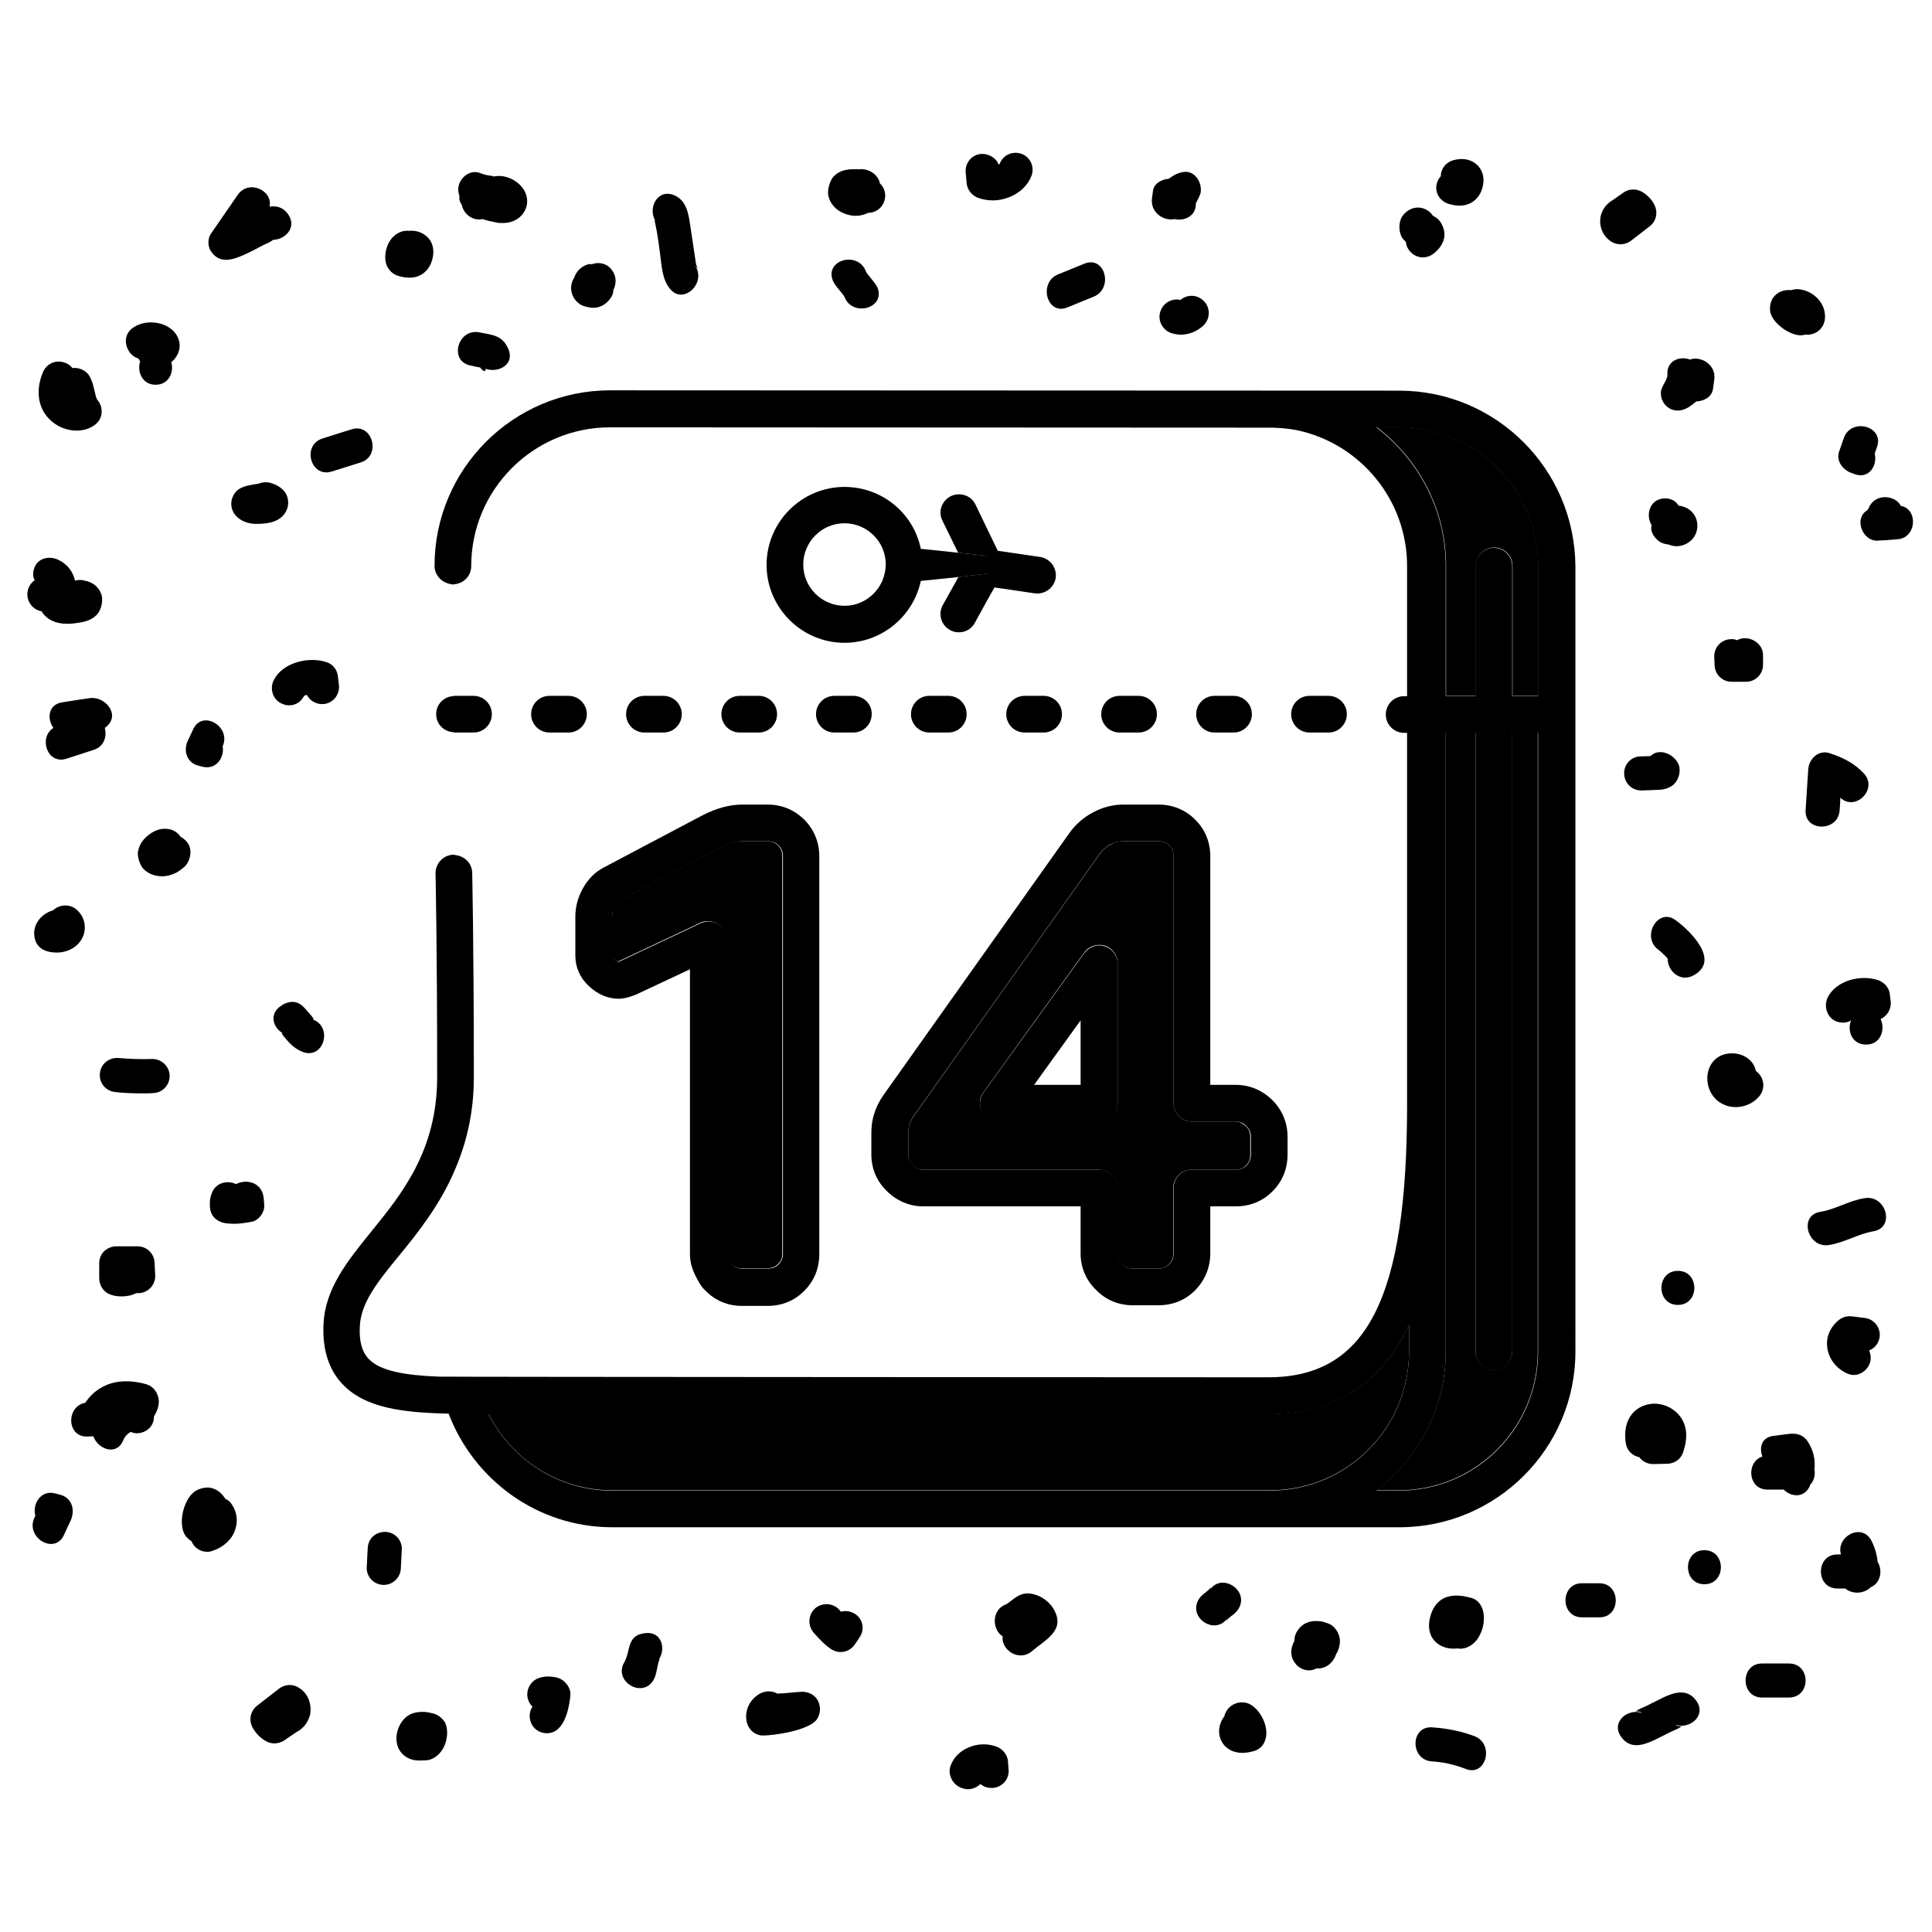 <svg version="1.1" id="Calque_1" xmlns="http://www.w3.org/2000/svg" xmlns:xlink="http://www.w3.org/1999/xlink" x="0px" y="0px" viewBox="0 0 590 590" style="enable-background:new 0 0 590 590;" xml:space="preserve">
	<g>
		<path class="one" d="M427.3,119.3l-241-0.1c-29.6,0-53.6,24.1-53.6,53.6c0,2.5,1.7,4.6,3.9,5.3c0.5,0.2,1.1,0.3,1.7,0.4v0 c0.2,0,0.4-0.1,0.6-0.1c2.8-0.3,5-2.6,5-5.5c0-23.4,19-42.4,42.4-42.4c0,0,201.9,0.1,202.3,0.1c2.6,0.1,5.1,0.3,7.6,0.8 c19.1,4.1,33.5,21.1,33.5,41.5v39.7h-0.9c-3.1,0-5.6,2.5-5.6,5.6c0,3.1,2.5,5.6,5.6,5.6h0.9v113.6c0,59.1-12.3,83.2-42.4,83.2 c0,0-251.5-0.1-253.3-0.2c-9.9-0.4-17.8-1.6-21.4-5.4c-2.1-2.2-3-5.5-2.7-10.2c0.4-7.1,5.5-13.5,12.1-21.5 c5.8-7.1,12.4-15.4,16.9-26c3.4-7.9,5.8-17.1,5.8-28.3c0-40.8-0.5-62.5-0.5-62.5c-0.1-2.9-2.3-5.1-5.3-5.4c-0.1,0-0.2-0.1-0.3-0.1 c0,0-0.1,0-0.1,0c-3.1,0.1-5.5,2.6-5.5,5.7c0,0,0.5,21.6,0.5,62.2c0,22.4-10.7,35.6-20.2,47.3c-7.2,8.9-14,17.3-14.5,28.1 c-0.4,7.8,1.6,14,5.8,18.4c6.8,7.2,18.1,8.7,32.4,9c7.7,20.2,27.1,34.7,50,34.7h201h39.4c29.6,0,53.7-24.1,53.7-53.6V172.9 C480.9,143.3,456.9,119.3,427.3,119.3z M420.3,455.2c12.8-9.8,21.2-25.1,21.2-42.4v-189h9.1v189c0,3.1,2.5,5.6,5.6,5.6 c3.1,0,5.6-2.5,5.6-5.6v-189h7.9v189c0,23.4-19,42.4-42.4,42.4H420.3z M186.9,455.2c-16.5,0-30.7-9.6-37.7-23.3h63.4h174.7 c22.2,0,35.3-11.1,43-27.3v8.2c0,23.4-19,42.4-42.4,42.4H186.9z M427.3,130.5c23.4,0,42.4,19,42.4,42.4v39.6h-7.9v-39.6 c0-3.1-2.5-5.6-5.6-5.6c-3.1,0-5.6,2.5-5.6,5.6v39.6h-9.1v-39.6c0-17.3-8.4-32.6-21.2-42.4H427.3z" />
		<path class="one" d="M138.4,223.6c0.2,0,0.3,0.1,0.4,0.1l0,0h5.8c3.1,0,5.6-2.5,5.6-5.6c0-3.1-2.5-5.6-5.6-5.6h-5.8l0,0 c-0.2,0-0.3,0.1-0.5,0.1c-2.9,0.2-5.1,2.6-5.1,5.5C133.2,221.1,135.5,223.4,138.4,223.6z"/>
		<path class="one" d="M202.6,223.7c3.1,0,5.6-2.5,5.6-5.6c0-3.1-2.5-5.6-5.6-5.6h-5.8c-3.1,0-5.6,2.5-5.6,5.6c0,3.1,2.5,5.6,5.6,5.6 H202.6z"/>
		<path class="one" d="M173.6,212.5h-5.8c-3.1,0-5.6,2.5-5.6,5.6c0,3.1,2.5,5.6,5.6,5.6h5.8c3.1,0,5.6-2.5,5.6-5.6 C179.2,215,176.7,212.5,173.6,212.5z"/>
		<path class="one" d="M347.7,223.7c3.1,0,5.6-2.5,5.6-5.6c0-3.1-2.5-5.6-5.6-5.6h-5.8c-3.1,0-5.6,2.5-5.6,5.6c0,3.1,2.5,5.6,5.6,5.6 H347.7z"/>
		<path class="one" d="M289.6,223.7c3.1,0,5.6-2.5,5.6-5.6c0-3.1-2.5-5.6-5.6-5.6h-5.8c-3.1,0-5.6,2.5-5.6,5.6c0,3.1,2.5,5.6,5.6,5.6 H289.6z"/>
		<path class="one" d="M405.7,223.7c3.1,0,5.6-2.5,5.6-5.6c0-3.1-2.5-5.6-5.6-5.6h-5.8c-3.1,0-5.6,2.5-5.6,5.6c0,3.1,2.5,5.6,5.6,5.6 H405.7z"/>
		<path class="one" d="M318.7,223.7c3.1,0,5.6-2.5,5.6-5.6c0-3.1-2.5-5.6-5.6-5.6h-5.8c-3.1,0-5.6,2.5-5.6,5.6c0,3.1,2.5,5.6,5.6,5.6 H318.7z"/>
		<path class="one" d="M225.9,212.5c-3.1,0-5.6,2.5-5.6,5.6c0,3.1,2.5,5.6,5.6,5.6h5.8c3.1,0,5.6-2.5,5.6-5.6c0-3.1-2.5-5.6-5.6-5.6 H225.9z"/>
		<path class="one" d="M376.7,223.7c3.1,0,5.6-2.5,5.6-5.6c0-3.1-2.5-5.6-5.6-5.6h-5.8c-3.1,0-5.6,2.5-5.6,5.6c0,3.1,2.5,5.6,5.6,5.6 H376.7z"/>
		<path class="one" d="M260.6,212.5h-5.8c-3.1,0-5.6,2.5-5.6,5.6c0,3.1,2.5,5.6,5.6,5.6h5.8c3.1,0,5.6-2.5,5.6-5.6 C266.3,215,263.7,212.5,260.6,212.5z"/>
		<path class="one" d="M178,271.3c-1.5,2.7-2.3,5.6-2.3,8.6v11.9c0,3.6,1.4,6.8,4.1,9.3c2.6,2.5,5.8,3.9,9.1,3.9 c1.5,0,3.2-0.4,5.4-1.3l16.4-7.7v87c0,2.6,0.8,5,2,7.2c0.7,1.4,1.5,2.8,2.7,3.9c3,3.1,6.9,4.7,11.1,4.7h7.9c4.4,0,8.3-1.6,11.3-4.7 c3-3,4.5-6.9,4.5-11.1V261.5c0-4.3-1.6-8.2-4.6-11.2c-3-3-6.9-4.6-11.2-4.6h-7.6c-3.8,0-7.7,1-11.9,3.1l-2.3,1.2l-28,14.8 C181.8,266.2,179.6,268.4,178,271.3z M186.9,279.9c0-1,0.3-2,0.9-3.1c0.5-0.9,1.1-1.5,2-2l30.3-16c2.5-1.2,4.8-1.9,6.8-1.9h7.6 c1.4,0,2.4,0.4,3.3,1.3c0.9,0.9,1.3,1.9,1.3,3.3v121.3c0,1.3-0.4,2.3-1.3,3.3c-0.9,0.9-1.9,1.3-3.3,1.3h-7.9 c-1.3,0-2.3-0.4-3.2-1.4c0,0,0,0,0,0c-1-1-1.4-1.9-1.4-3.2V287c0-1.9-1-3.7-2.6-4.7c-0.9-0.6-1.9-0.9-3-0.9c-0.8,0-1.6,0.2-2.4,0.5 l-1.2,0.6l-23.8,11.2c-0.2,0-0.6,0-1.3-0.7c-0.6-0.5-0.6-0.9-0.6-1.2V279.9z"/>
		<path class="one" d="M266.1,345.8v6.8c0,4.2,1.6,8.1,4.7,11.1c3,3,6.9,4.7,11.1,4.7H330v14.4c0,4.2,1.6,8.1,4.7,11.1 c3,3.1,6.9,4.7,11.2,4.7h7.9c4.4,0,8.3-1.6,11.3-4.7c2.9-3,4.5-6.9,4.5-11.1v-14.4h7.8c4.4,0,8.3-1.6,11.3-4.7 c3-3,4.5-6.9,4.5-11.1v-5.5c0-4.2-1.6-8.1-4.7-11.2c-3.1-3-6.9-4.6-11.1-4.6h-7.8v-69.8c0-4.4-1.6-8.2-4.6-11.2 c-3-3-6.9-4.6-11.2-4.6h-10.6c-3.3,0-6.5,0.8-9.4,2.4c-2.9,1.5-5.4,3.7-7.3,6.4l-56.9,80.2C267.3,338.1,266.1,341.8,266.1,345.8z M343.2,256.9h10.6c1.4,0,2.4,0.4,3.3,1.3c0.9,0.9,1.3,1.9,1.3,3.3v75.4c0,3.1,2.5,5.6,5.6,5.6h13.4c1.3,0,2.3,0.4,3.2,1.4 c1,1,1.4,1.9,1.4,3.2v5.5c0,1.3-0.4,2.3-1.3,3.3c-0.9,0.9-1.9,1.3-3.2,1.3H364c-3.1,0-5.6,2.5-5.6,5.6v20c0,1.3-0.4,2.3-1.4,3.3 c-0.9,0.9-1.9,1.3-3.2,1.3h-7.9c-1.3,0-2.3-0.4-3.2-1.4c-1-1-1.4-1.9-1.4-3.2v-20c0-3.1-2.5-5.6-5.6-5.6h-53.7 c-1.3,0-2.3-0.4-3.2-1.4c-1-1-1.4-1.9-1.4-3.2v-6.8c0-1.7,0.5-3.3,1.4-4.7l56.9-80.2c0.9-1.3,2-2.2,3.3-3 C340.3,257.3,341.7,256.9,343.2,256.9z"/>
		<path class="one" d="M300.3,333.7c-1.2,1.7-1.4,4-0.4,5.8c1,1.9,2.9,3.1,5,3.1h30.8c3.1,0,5.6-2.5,5.6-5.6v-42.7 c0-2.4-1.6-4.6-3.9-5.3c-2.3-0.8-4.8,0.1-6.3,2.1L300.3,333.7z M330,331.3h-14.2l14.2-19.7V331.3z"/>
		<path class="one" d="M300.9,169.7l-1.7-0.2l-1.9-0.2l-4.6-0.5l-11.5-1.2c-2.2-10.8-11.8-18.9-23.3-18.9 c-13.1,0-23.8,10.7-23.8,23.8c0,13.1,10.7,23.8,23.8,23.8c11.4,0,21-8.1,23.3-18.9l11.7-1.2l3.5-0.4l3.3-0.4l1.3-0.1 c1-0.1,1.7-0.8,2.1-1.6c0.2-0.4,0.4-0.7,0.4-1.2C303.4,171,302.4,169.8,300.9,169.7z M257.9,185c-6.9,0-12.6-5.6-12.6-12.6 c0-6.9,5.6-12.6,12.6-12.6c6.9,0,12.6,5.6,12.6,12.6C270.4,179.4,264.8,185,257.9,185z"/>
	</g>
	<g>
		<path class="two" d="M427.3,130.4h-6.9c12.8,9.8,21.2,25.1,21.2,42.4v39.6h9.1v-39.6c0-3.1,2.5-5.6,5.6-5.6c3.1,0,5.6,2.5,5.6,5.6 v39.6h7.9v-39.6C469.7,149.4,450.7,130.4,427.3,130.4z"/>
		<path class="two" d="M461.8,412.7c0,3.1-2.5,5.6-5.6,5.6c-3.1,0-5.6-2.5-5.6-5.6v-189h-9.1v189c0,17.3-8.4,32.6-21.2,42.4h6.9 c23.4,0,42.4-19,42.4-42.4v-189h-7.9V412.7z"/>
		<path class="two" d="M430.3,404.5c-7.7,16.2-20.8,27.3-43,27.3H149.2c7,13.8,21.2,23.3,37.7,23.3h201c23.4,0,42.4-19,42.4-42.4 V404.5z"/>
		<path class="two" d="M292.6,168.8l4.6,0.5l1.9,0.2l1.7,0.2c1.4,0.2,2.5,1.3,2.5,2.8c0,0.4-0.3,0.8-0.4,1.2 c-0.4,0.8-1.1,1.5-2.1,1.6l-1.3,0.1l-3.3,0.4l-3.5,0.4l-4.8,8.6c-1.5,2.7-0.5,6.1,2.2,7.6c0.9,0.5,1.8,0.7,2.7,0.7 c2,0,3.9-1,4.9-2.9l3.9-7.1l2.1-3.7l4.2,0.6l8.1,1.2c3.1,0.4,5.9-1.7,6.4-4.7c0.4-3.1-1.7-5.9-4.7-6.4l-13-1.9l-6.8-14.1 c-1.3-2.8-4.7-3.9-7.5-2.6c-2.8,1.4-4,4.7-2.6,7.5L292.6,168.8z"/>
		<path class="two" d="M552.2,235c-0.3,4.1-0.5,8.3-0.8,12.4c-0.4,6.7,10,6.7,10.4,0c0.1-1.3,0.2-2.5,0.2-3.8 c4.7,4.4,11.7-2.8,7.1-7.5c-2.9-3.1-6.4-4.8-10.4-6.1C555.4,228.9,552.4,231.7,552.2,235z"/>
		<path class="two" d="M507.9,518.4c-1.8,0.9-3.6,1.8-5.4,2.7c-0.8,0.4-1.9,0.7-2.6,1.3c-0.2,0.1-0.4,0.2-0.6,0.2 c0.4,0,0.8,0,1.7,0.2c0.1,0.1,0.3,0.2,0.4,0.3c-4.2-1.5-9.5,2.7-6.4,7.2c2.7,3.9,6.5,2.8,10.2,1.1c1.8-0.9,3.6-1.8,5.4-2.7 c0.8-0.4,1.9-0.7,2.6-1.3c0.2-0.1,0.4-0.2,0.6-0.2c-0.4,0-0.8,0-1.7-0.2c-0.1-0.1-0.3-0.2-0.4-0.3c4.2,1.5,9.5-2.7,6.4-7.2 C515.4,515.6,511.5,516.7,507.9,518.4z"/>
		<path class="two" d="M107.4,131.1c-3,0.9-6,1.9-8.9,2.8c-6.4,2-3.7,12.1,2.8,10.1c3-0.9,6-1.9,8.9-2.8 C116.5,139.2,113.8,129.1,107.4,131.1z"/>
		<path class="two" d="M325.9,93.9c2.7-1.1,5.4-2.2,8.1-3.3c6.1-2.5,3.5-12.6-2.8-10.1c-2.7,1.1-5.4,2.2-8.1,3.3 C317,86.3,319.7,96.4,325.9,93.9z"/>
		<path class="two" d="M488.4,483.5c-1.8,0-3.5,0-5.3,0c-6.7,0-6.7,10.4,0,10.4c1.8,0,3.5,0,5.3,0C495.1,494,495.1,483.5,488.4,483.5 z"/>
		<path class="two" d="M546.2,437.9c-1.6,0.2-3.1,0.4-4.7,0.6c-3.6,0.5-4.3,3.6-3.3,6.3c-5,1.6-4.5,10.1,1.6,10.1c1.6,0,3.2,0,4.9,0 c2.2,2.2,6.1,2.7,7.9-0.9c0.1-0.2,0.1-0.4,0.2-0.6c1.2-1.2,1.6-3,1.3-4.7c0.3-2.8-0.2-5.6-2-8.4 C550.7,438.1,548.6,437.6,546.2,437.9z"/>
		<path class="two" d="M74.8,77.7c1.9-0.9,3.7-1.8,5.5-2.8c0.8-0.4,1.9-0.8,2.6-1.3c0.3-0.2,0.5-0.3,0.7-0.3c-0.2,0-0.5-0.1-0.8-0.1 c3.9,0.4,8-3.5,5.3-7.6c-1.6-2.4-3.7-2.8-5.8-2.5c1.2-4.8-6.3-8.5-9.7-3.6c-2.7,4-5.5,7.9-8.2,11.9c-1,1.4-1,3.8,0,5.3 C67.1,80.8,71.2,79.3,74.8,77.7z"/>
		<path class="two" d="M512.4,388.1c-6.7,0-6.7,10.4,0,10.4C519.1,398.5,519.1,388.1,512.4,388.1z"/>
		<path class="two" d="M520.5,473.4c-6.7,0-6.7,10.4,0,10.4C527.2,483.8,527.2,473.4,520.5,473.4z"/>
		<path class="two" d="M571.5,470.5c-2.9-5.6-10.9-1.3-9.3,4.2c-0.4,0-0.7,0-1.1,0c-6.7,0-6.7,10.4,0,10.4c0.8,0,1.6,0,2.4,0 c2,1.7,5.6,1.8,7.8-0.4c3-1.2,3.7-5.2,2.1-7.7C573.2,474.8,572.6,472.7,571.5,470.5z"/>
		<path class="two" d="M546.3,508c-2.7,0-5.4,0-8.2,0c-6.7,0-6.7,10.4,0,10.4c2.7,0,5.4,0,8.2,0C553.1,518.4,553.1,508,546.3,508z"/>
		<path class="two" d="M511.7,281c-5.4-4-10.6,5.1-5.3,9c0.8,0.6,1.6,1.4,2.3,2.1c0.2,0.2,0.4,0.4,0.6,0.7c-0.1,3.5,3.6,7.3,7.8,5.1 C525.6,293.4,516.1,284.2,511.7,281z"/>
		<path class="two" d="M375,493.8c-1.3,2.3-0.3,0.7,0.9-0.2c1-0.7,1.7-1.3,2.4-2.4c3.3-5.9-5.8-11.2-9-5.3c1.3-2.3,0.3-0.7-0.9,0.2 c-1,0.8-1.7,1.3-2.4,2.4C362.7,494.4,371.7,499.7,375,493.8z"/>
		<path class="two" d="M197.3,498.7c-6.1,0.5-4.6,5.5-6.7,9c-3.3,5.9,5.7,11.1,9,5.3c1.1-1.9,1-4.7,1.9-6.4c-0.1,0.1-0.2,0.1-0.3,0.2 C203.4,503.5,202.1,498.3,197.3,498.7z"/>
		<path class="two" d="M313.9,486.6c-3.1-0.1-5.6,2.9-6.6,3.3c-4.7,1.7-4.3,7.9-1.1,9.8c-0.6,4,4.9,8,9,4.5 c4.2-3.6,10.5-6.4,6.4-13.1C320,488.6,317,486.7,313.9,486.6z"/>
		<path class="two" d="M358.7,66.9c3,0.7,6.6-0.9,6.5-4.8c0,0,1.2-2.3,1.4-3c0.7-3-1.5-7-5-6.6c-1.9,0.2-3.3,1.1-4.7,2.1 c-2.2,0.2-4.5,1.4-4.8,3.7c-0.1,0.7-0.2,1.5-0.3,2.2C351.2,65,355.5,67.6,358.7,66.9z"/>
		<path class="two" d="M18.9,214.5c-4.2,0.7-4.6,5-2.6,7.8c-4.6,2.9-1.9,11.3,4,9.4c2.8-0.9,5.6-1.8,8.3-2.7c3.2-1,4.1-4.1,3.4-6.7 c0.2-0.1,0.3-0.3,0.5-0.4c4.4-3.7-0.5-9.4-5.1-8.7C24.6,213.6,21.8,214,18.9,214.5z"/>
		<path class="two" d="M450.3,530.2c-4.3-1.6-8.5-2.4-13-2.7c-6.7-0.4-6.7,10,0,10.4c3.6,0.2,6.9,1,10.3,2.3 C453.8,542.7,456.5,532.6,450.3,530.2z"/>
		<path class="two" d="M80.7,368.1c-0.1-1.3-0.1-2.5-0.5-3.8c-1.4-3.6-5.4-4.1-8.1-2.7c-2.6-1.2-6.3-0.6-7.5,3 c-0.5,1.4-0.6,2.4-0.5,3.8c0.1,3.1,2.3,4.9,5.2,5.2c2.7,0.3,5,0,7.6-0.5C79,372.7,80.8,370.3,80.7,368.1z"/>
		<path class="two" d="M42.3,109.5c0.2,0.3,0.3,0.6,0.5,0.9c-1,3,0.6,7.1,4.7,7.1c4.1,0,5.7-3.9,4.8-6.9c2.2-1.8,3.3-4.7,2-7.6 c-2.2-4.7-9.3-5.8-13.4-3.1C36.5,102.6,38.6,108.5,42.3,109.5z"/>
		<path class="two" d="M18.5,456.5c-0.5-0.1-1-0.3-1.5-0.4c-4.6-1.3-7.2,3.3-6.2,6.8c-0.1,0.2-0.2,0.4-0.3,0.6 c-2.8,6.1,6.2,11.4,9,5.3c0.7-1.5,1.4-3,2.1-4.5C23,461.1,22,457.5,18.5,456.5z"/>
		<path class="two" d="M179.6,93.8c0.3,0.1,0.9,0.2,1.6,0.2c0.6,0,1.4-0.1,2.1-0.4c1.5-0.5,3.1-2.1,3.7-3.5c0.2-0.5,0.3-1,0.3-1.5 c1.8-3.8-0.4-6.2-1.1-6.9c-1.5-1.4-3.6-1.7-5.5-1c-0.9-0.2-1.7,0.2-2.5,0.6c-1.8,1-2.6,2.7-2.8,3.4c-1.8,2.7-1.1,6.3,1.7,8.2 C177.6,93.3,178.9,93.7,179.6,93.8z"/>
		<path class="two" d="M245.8,516.7c-0.2-0.2-3.4,0.1-6.5,0.4c-0.6,0-1.3,0.1-1.9,0.1c-1.4-0.8-3.1-0.9-4.7-0.3 c-3.7,1.6-5.7,5.8-4.5,9.5c0.6,1.8,2,3.1,3.8,3.5c0.2,0,0.5,0.1,0.9,0.1c3.4,0,14.2-1.5,16.6-5c1.2-1.8,1.2-4.3,0-6.1 C248.7,517.7,247.3,516.9,245.8,516.7z"/>
		<path class="two" d="M536.4,327.2c-0.1-0.1-0.2-0.1-0.2-0.2c0-0.1,0-0.2-0.1-0.3c-0.4-1.8-1.7-3.3-3.5-4.2c-2-1-4.6-1.1-6.7-0.3 c-3,1.2-4.7,4.2-4.5,7.7c0.3,4.1,3,7.2,6.8,8c0.6,0.1,1.2,0.2,1.8,0.2c2.9,0,5.7-1.3,7.4-3.5C539.2,332.2,538.7,329,536.4,327.2z"/>
		<path class="two" d="M83,147.6c-1.3-0.5-2.8-0.4-4,0.1c-0.4,0.1-0.8,0.1-1.3,0.2c-2.7,0.5-5.5,0.9-6.7,4c-0.7,1.7-0.4,3.7,0.7,5.2 c1.5,1.9,3.8,2.9,6.8,2.9c0.9,0,1.8-0.1,2.8-0.2c1.2-0.2,3.3-0.5,5-2.2c1.7-1.7,2.2-4.3,1.2-6.5C86.8,149.5,84.8,148.1,83,147.6z"/>
		<path class="two" d="M549.9,102.4C549.9,102.4,549.9,102.4,549.9,102.4c0.5,0,1-0.1,1.4-0.2c0.1,0,0.2,0,0.3,0 c2.9,0.2,5.4-1.9,5.7-4.8c0.2-2.2-0.5-4.3-2-6c-1.6-1.8-3.8-2.9-6.2-3.1c-0.8,0-1.4,0.1-2.1,0.3c-1.2-0.1-3.7-0.1-5.5,2.3 c-1,1.4-1.3,3.7-0.6,5.3C542.1,99.2,546.7,102.4,549.9,102.4z"/>
		<path class="two" d="M121.8,84.3c0.7,0.2,1.9,0.5,3.2,0.5c0.8,0,1.7-0.1,2.5-0.4c2.1-0.7,3.8-2.5,4.5-5.1c0.7-2.5,0.3-4.9-1.1-6.5 c-1.1-1.2-3-2.6-6-2.3c-0.7-0.1-1.4,0-2.2,0.2c-1.8,0.6-3.3,1.9-4.2,3.9c-0.8,1.8-1.3,4.5-0.3,6.7C119,82.9,120.3,83.9,121.8,84.3z"/>
		<path class="two" d="M442.5,62.3c0.7,0.2,1.9,0.5,3.2,0.5c0.8,0,1.6-0.1,2.5-0.4c2.1-0.7,3.8-2.5,4.5-5c0.7-2.5,0.3-4.8-1.1-6.5 c-1-1.2-3.4-3.1-7.7-2c-2.3,0.6-3.9,2.6-3.9,4.9c-0.5,0.6-1,1.3-1.2,2.2C438,58.7,439.7,61.5,442.5,62.3z"/>
		<path class="two" d="M261,492.8c-1.3-0.8-2.8-1-4.2-0.6c-0.1-0.2-0.3-0.3-0.4-0.5c-1.9-2.2-5.2-2.4-7.4-0.6 c-2.2,1.9-2.4,5.2-0.6,7.4c1.9,2.2,3.7,4,5.4,5.1c0.9,0.6,1.9,0.9,2.9,0.9c1.6,0,3.1-0.7,4.1-2c0.2-0.3,1-1.3,1.7-2.5 C264.2,497.6,263.5,494.3,261,492.8z"/>
		<path class="two" d="M16.2,278c-2.1,0.6-3.8,1.9-4.8,3.6c-1,1.6-1.2,3.5-0.7,5.3c0.4,1.6,1.6,2.8,3.1,3.4c1.1,0.4,2.3,0.6,3.5,0.6 c2.3,0,4.6-0.8,6.2-2.3c1.6-1.5,2.5-3.5,2.4-5.7c-0.1-2.2-1.2-4.2-3-5.5C20.8,276,18,276.3,16.2,278z"/>
		<path class="two" d="M155.3,106.7c-1.8-4.3-4.8-4.4-8.9-5.2c-6.6-1.3-9.4,8.7-2.8,10.1c0.9,0.2,2,0.5,3,0.6c1.3,1.8,2,1,1.6,0.4 C152.1,114,157.2,111.4,155.3,106.7z"/>
		<path class="two" d="M528.8,208.2h4.4c2.9,0,5.2-2.3,5.2-5.2v-3c0-3.9-4.8-6.3-7.9-4.5c-0.6-0.2-1.2-0.4-2-0.3 c-2.9,0.1-5.1,2.5-5,5.4l0.1,2.5C523.7,206,526,208.2,528.8,208.2z"/>
		<path class="two" d="M140.7,62c0,0.2,0.2,0.3,0.3,0.5c0.1,0.2,0.1,0.5,0.2,0.7c0.8,2.5,3.4,4.3,6.1,3.7c1.5,0.5,3,0.8,4.6,1.1 c0.3,0.1,0.9,0.1,1.7,0.1c1.4,0,3.2-0.3,4.9-1.6c2.3-1.9,3.1-4.8,2-7.5c-1.3-3.3-5.5-5.7-9.1-5.2c-0.2,0-0.4,0.1-0.6,0.1 c-0.2,0-0.4-0.1-0.6-0.2c-1.3-0.1-2.5-0.4-3.7-0.9c-3.7-1.3-7.4,2.7-6.4,6.3c0,0,0,0.1,0,0.1c0.1,0.2,0.1,0.4,0.2,0.7 C140.2,60.7,140.3,61.4,140.7,62z"/>
		<path class="two" d="M298.4,60.3c1.5,0.6,3.1,0.9,4.8,0.9c1.8,0,3.6-0.4,5.3-1.1c3.1-1.3,5.4-3.6,6.5-6.4c1-2.7-0.3-5.7-3-6.7 c-2.7-1-5.7,0.3-6.7,3c-0.1,0.1-0.2,0.2-0.3,0.3c-0.8-2.1-3.1-3.4-5.3-3.3c-2.9,0.2-5,2.7-4.8,5.6l0.3,3.4 C295.4,57.8,296.6,59.5,298.4,60.3z"/>
		<path class="two" d="M574,408.4c0.4-2.9-1.6-5.5-4.4-5.9l-4-0.5c-1.4-0.2-2.8,0.2-3.9,1c-2.7,2.1-4.1,5.2-3.7,8.4 c0.4,3.4,2.6,6.4,6,8c0.7,0.3,1.4,0.5,2.1,0.5c1.9,0,3.8-1.2,4.7-3.1c0.7-1.4,0.6-3,0-4.4C572.4,411.8,573.7,410.3,574,408.4z"/>
		<path class="two" d="M90.9,515.2c-1.8-1-4-0.8-5.7,0.5l-6.7,5.2c-2,1.6-2.6,4.3-1.4,6.6c0.9,1.7,2.3,3.2,4.1,4.2 c0.8,0.5,1.7,0.7,2.6,0.7c1,0,2.1-0.3,3-0.9l3.5-2.4c0.1-0.1,0.2-0.1,0.3-0.2c2-1,3.5-2.9,4.1-5.3 C95.3,520.1,93.9,516.8,90.9,515.2z"/>
		<path class="two" d="M381.8,520.5c-2.5-1.4-5.9-0.4-7.3,2.1c-0.3,0.5-0.5,1-0.6,1.5c-0.2,0.3-0.4,0.6-0.6,0.9 c-1.5,2.7-1.3,5.7,0.5,7.9c0.7,0.8,2.4,2.4,5.6,2.4c1.1,0,2.3-0.2,3.7-0.6c1.5-0.5,2.7-1.6,3.2-3.1 C387.8,527.8,385.1,522.3,381.8,520.5z"/>
		<path class="two" d="M500.6,445c1,1.3,2.5,2.1,4.2,2.1c0.1,0,0.1,0,0.2,0l4.3-0.1c2.3-0.1,4.2-1.6,4.8-3.8c0.6-2,1.5-5.3,0.1-8.7 c-1.8-4.3-6.9-6.8-11.4-5.5c-3.8,1-7.4,4.7-6.3,11.8C496.8,442.9,498.5,444.6,500.6,445z"/>
		<path class="two" d="M264.4,82.8c-2.4-6.2-12.5-3.5-10.1,2.8c0.7,1.8,3.1,4,3.6,5.1c2.4,6.2,12.5,3.5,10.1-2.8 C267.2,86.1,264.8,83.9,264.4,82.8z"/>
		<path class="two" d="M95.4,311.3c1.1,0.4-0.8-1.7-1.1-2c-0.9-1-1.4-1.8-2.6-2.6c-2-1.4-4.7-0.6-6.3,0.8c-0.1,0-0.1,0.1-0.2,0.1 c-3.1,2.7-1.5,6.5,1.3,8c0,0-0.1,0-0.1,0c-1.4-0.9,1.5,2.4,2.1,3c1.2,1.2,2.5,2.1,4.1,2.7C99,323.5,101.7,313.4,95.4,311.3z"/>
		<path class="two" d="M199.9,67.2c-0.1-0.2,0.5,2.4,0.7,3.6c0.4,2.3,0.7,4.6,1,6.9c0.5,3.6,0.6,7.6,3,10.5c4.2,5.2,11.6-2.2,7.4-7.4 c1.9,2.3,0.7,0.9,0.5-0.5c-0.1-0.9-0.3-1.8-0.4-2.7c-0.4-2.7-0.8-5.3-1.2-8c-0.6-3.9-1-8.5-5.3-10.1c-5.1-1.8-7.8,4.4-5.4,8 C200.2,67.4,200,67.3,199.9,67.2z"/>
		<path class="two" d="M513.7,125.2c1.6-0.4,3-1.5,4.3-2.6c2.3-0.1,4.7-1.3,5.1-3.7c0.1-1,0.3-1.9,0.4-2.9c0.7-4.7-4.2-7.4-7.4-6.2 c-3.2-1.2-7.2,0.4-6.9,4.6c0.1,1.7-2.1,3.7-2,5.7C507.2,123.5,510.3,126.1,513.7,125.2z"/>
		<path class="two" d="M580.5,154.5c-1.7-3.4-8.1-4-9.9,0.8c-0.2,0.4-0.5,0.6-0.9,0.9c-3.5,2.8-0.6,9.2,3.7,8.9 c2-0.1,3.9-0.2,5.9-0.4C585.4,164.4,585.8,155.4,580.5,154.5z"/>
		<path class="two" d="M565.3,144.4c0.4,0.1,0.8,0.3,1.1,0.4c4.4,1.6,7-2.7,6.1-6.3c0.2-0.7,0.5-1.3,0.7-2c2.3-6.3-7.8-9.1-10.1-2.8 c-0.5,1.4-1,2.8-1.5,4.3C560.7,140.8,562.8,143.5,565.3,144.4z"/>
		<path class="two" d="M60.5,233.8c0.4,0.1,0.8,0.2,1.2,0.3c4.3,1.2,6.9-2.8,6.3-6.2c2.7-6-6.2-11.3-9-5.2c-0.5,1.1-1.1,2.3-1.6,3.4 C55.9,229.1,57,232.9,60.5,233.8z"/>
		<path class="two" d="M122.7,473.3c0.2-2.9-2-5.3-4.9-5.5c-3.2,0-5.3,2-5.5,4.9l-0.3,5.8c-0.2,2.9,2,5.3,4.9,5.5c0.1,0,0.2,0,0.3,0 c2.7,0,5-2.1,5.2-4.9L122.7,473.3z"/>
		<path class="two" d="M260.8,65.9c0.2,0,0.4,0,0.6,0c1.5,0,2.7-0.4,3.7-0.9h0c2.4,0,4.5-1.6,5.1-4.1c0.4-1.9-0.2-3.7-1.5-4.9 c0,0,0,0,0,0c-0.5-2.8-3.6-4.7-6.5-4.3c-2.1-0.1-5.6-0.2-7.8,2.4c-1,1.2-1.7,3.8-1.5,5.3C253.5,63,256.6,65.5,260.8,65.9z"/>
		<path class="two" d="M169.6,512.2c-1.1-0.2-3.1-0.5-5.2,0.3c-2.7,1-4.1,4.2-3,6.9c0.3,0.7,0.7,1.3,1.2,1.8 c-1.3,1.9-1.1,4.6,0.5,6.4c1,1.1,2.4,1.7,3.9,1.7c1.2,0,2.5-0.4,3.5-1.4c3-2.7,3.7-9.4,3.7-10.9C173.9,514.6,172,512.6,169.6,512.2 z"/>
		<path class="two" d="M403.8,495.2c-0.8-0.1-2.5-0.4-4.3,0.2c-1.8,0.6-3.2,2-3.9,3.8c-0.2,0.5-0.3,1.2-0.3,1.9 c-2.2,4.1-0.1,6.6,0.9,7.6c1,0.9,2.3,1.4,3.5,1.4c0.8,0,1.6-0.2,2.3-0.6c1.1,0.1,2-0.1,3-0.6c1.9-1,2.7-2.8,3.1-3.9 c0.8-1.1,1.3-3.4,1-4.8c-0.3-1.6-1.2-3-2.6-4C405.9,495.8,404.4,495.4,403.8,495.2z"/>
		<path class="two" d="M496,236.4c0.1,2.8,2.4,5,5.2,5c0.1,0,0.2,0,0.2,0l5-0.2c1.1,0,2.7-0.2,4.3-1.3c1.8-1.3,2.7-4.1,2-6.2 c-0.7-2.1-3.1-3.9-5.3-4c-1.6-0.1-2.5,0.4-3.4,1.2l-3.2,0.1C498.1,231.1,495.8,233.5,496,236.4z"/>
		<path class="two" d="M504.4,162.3c0.4,1.3,1.5,2.6,2.7,3.3c0.9,0.5,1.9,0.6,2.5,0.7c0.7,0.3,1.5,0.5,2.3,0.5c0.1,0,0.1,0,0.2,0 c3-0.1,5.5-2.1,6.1-4.9c0.6-2.7-0.6-5.5-3.2-6.8c-0.8-0.4-1.6-0.6-2.4-0.7c-0.8-1.3-2.1-2.2-4.1-2.2c-4.7,0-6.1,5.1-4.1,8.2 C504.2,161,504.2,161.7,504.4,162.3z"/>
		<path class="two" d="M51.5,253.2c-1.6-0.3-3.9-0.1-6.4,2c-1.8,1.5-2.8,3.3-3,5.2c-0.1,1.4,0.6,3.5,1.4,4.6c1.5,1.8,3.8,2.6,5.9,2.6 c0.8,0,1.6-0.1,2.3-0.3c2.1-0.5,3.6-1.7,4.5-2.5c1.8-1.5,2.5-4.6,1.5-6.7c-0.5-1.1-1.5-2-2.6-2.6C54.3,254.3,53,253.4,51.5,253.2z" />
		<path class="two" d="M46.6,323.4c-0.1,0-0.1,0-0.2,0c-3.4,0.1-6.8,0-10.2-0.3c-3-0.2-5.4,1.8-5.7,4.7c-0.3,2.9,1.8,5.4,4.7,5.7 c2.7,0.3,5.4,0.4,8.2,0.4c1.2,0,2.3,0,3.4-0.1c2.9-0.1,5.1-2.5,5-5.4C51.7,325.6,49.3,323.4,46.6,323.4z"/>
		<path class="two" d="M429.3,73.8c0.1,0.9,0.4,1.8,1,2.6c1,1.4,2.6,2.2,4.2,2.2c1.1,0,2.1-0.3,3.1-1c1.2-0.9,3.2-2.7,3.5-5.5 c0.2-1.5-0.6-3.7-1.6-4.8c-0.6-0.7-1.3-1.1-1.9-1.4c-0.7-1.1-1.8-1.9-3.1-2.3c-2.4-0.7-4.9,0.4-6.3,2.5c-1.2,1.9-1.1,5.1,0.2,6.8 C428.7,73.2,429,73.6,429.3,73.8z"/>
		<path class="two" d="M68.8,457.7C68.8,457.6,68.7,457.6,68.8,457.7c-0.7-1.1-2.1-3-4.8-3.4c-1.4-0.2-3.6,0.4-4.7,1.3 c-3.1,2.4-4.7,8.7-3.2,12.4c0.4,1,1.3,2,2.4,2.7c0.8,2,2.7,3.2,4.8,3.2c0.5,0,1.1-0.1,1.6-0.3c3.3-1.1,5.9-3.4,6.9-6.4 c0.9-2.6,0.6-5.3-0.9-7.6C70.4,458.7,69.7,458.1,68.8,457.7z"/>
		<path class="two" d="M445.1,503.4c0.3,0,0.5,0.1,0.8,0.1c0.5,0,1-0.1,1.5-0.2c2-0.6,3.7-2.1,4.7-4.4c1-2,1.6-5.4,0.4-8.1 c-0.7-1.5-1.9-2.6-3.5-2.9c-1.6-0.4-4.3-1.1-7.2-0.2c-2.4,0.8-4.2,2.9-5,5.9c-0.8,2.9-0.4,5.6,1.2,7.4 C439.2,502.3,441.3,503.8,445.1,503.4z"/>
		<path class="two" d="M132.4,523.3c-1.4-0.4-3.7-0.9-6.3-0.1c-2.2,0.7-3.9,2.7-4.7,5.3c-0.7,2.6-0.3,5.1,1.2,6.8 c1.1,1.3,3.1,2.6,6.4,2.3c0.2,0,0.5,0,0.7,0c0.5,0,1-0.1,1.5-0.2c1.9-0.6,3.4-2,4.4-4c0.9-1.9,1.4-4.8,0.4-7.2 C135.2,524.8,133.9,523.7,132.4,523.3z"/>
		<path class="two" d="M44.6,422.7c-5.8-1.6-13.5-1.7-18.6,5.7c-5.9,1.1-5.7,10.6,0.8,10.3c0.6,0,1.1-0.1,1.7-0.1 c1.4,4,7.1,6.1,9.1,1.3c0.4-1,1-1.8,2-2.4c0.1-0.1,0.2-0.2,0.3-0.2c0.6,0.2,1.2,0.4,1.8,0.4c0.1,0,0.1,0,0.2,0 c2.9-0.1,5.2-2.3,5.1-5.1c0.7-1.2,1.6-2.9,1.5-4.9C48.3,425.3,46.8,423.3,44.6,422.7z"/>
		<path class="two" d="M33.9,395.4c1.1,0.4,2.2,0.5,3.3,0.5c1.5,0,3.1-0.3,4.4-1c0.3,0,0.5,0,0.8,0c2.9-0.1,5.1-2.6,5-5.4l-0.2-3.9 c-0.1-2.8-2.4-5-5.2-5h-6.5c-1.4,0-2.7,0.6-3.7,1.5c-1,1-1.5,2.3-1.5,3.7l0,4.5C30.3,392.7,31.7,394.7,33.9,395.4z"/>
		<path class="two" d="M304.6,533.5c-2.7-1.1-5.9-1.1-8.7,0.1c-2.7,1.1-4.7,3.1-5.6,5.6c-1,2.7,0.6,5.8,3.3,6.8 c0.6,0.2,1.3,0.4,1.9,0.4c1.5,0,2.9-0.6,3.9-1.6c1,0.9,2.4,1.3,3.9,1.2c2.9-0.3,5-2.8,4.7-5.7l-0.2-2.6 C307.6,536,306.4,534.3,304.6,533.5z"/>
		<path class="two" d="M12.8,186.7c0.1,0.2,0.1,0.5,0.3,0.6c2,2.6,5,3.2,7.5,3.2c1.4,0,2.6-0.2,3.3-0.3c1.2-0.2,3.7-0.5,5.6-2.4 c1.5-1.5,2.2-4.8,1.3-6.7c-0.9-2.1-2.8-3.5-5.1-3.8c-0.9-0.3-1.9-0.2-2.8,0c-0.6-2.7-2.3-5-5-6.3c-2.6-1.3-5.9-0.7-7.2,1.9 c-0.7,1.5-0.8,3.1-0.1,4.3c-1.2,0.8-2,2.1-2.2,3.6c-0.4,2.8,1.6,5.5,4.4,5.9L12.8,186.7z"/>
		<path class="two" d="M99.7,202.2c-5.4-1.8-13.4,0.1-16.1,5.5c-1.3,2.6-0.3,5.9,2.3,7.1c0.8,0.4,1.6,0.6,2.4,0.6 c1.9,0,3.6-1,4.5-2.8c0.2-0.2,0.5-0.3,0.9-0.4c1,1.9,3,3,5.2,2.8c2.9-0.3,4.9-2.9,4.6-5.8l-0.3-2.6 C103,204.5,101.6,202.8,99.7,202.2z"/>
		<path class="two" d="M573.5,299.3c-5.2-1.7-12.6,0-15.3,5.2c-1.3,2.6-0.4,5.9,2.1,7.2c0.8,0.4,1.7,0.6,2.5,0.6 c0.9,0,1.7-0.2,2.5-0.7c-1.3,3.1,0.2,7.4,4.6,7.4c4.5,0,5.9-4.7,4.4-7.8c2-0.9,3.3-3,3.1-5.3l-0.3-2.4 C576.9,301.7,575.5,300,573.5,299.3z"/>
		<path class="two" d="M492.4,74c0.8,0.4,1.6,0.6,2.5,0.6c1.1,0,2.3-0.4,3.2-1.1l5.7-4.4c2-1.5,2.6-4.3,1.4-6.6 c-0.8-1.6-2.1-2.9-3.7-3.9c-1.8-1-4-1-5.7,0.2l-3,2.1c-0.1,0-0.1,0.1-0.1,0.1c-1.9,1-3.4,2.8-3.9,5.1 C488.2,69.3,489.6,72.4,492.4,74z"/>
		<path class="two" d="M360.5,91.6c-2.5-0.6-5.2,0.8-6.1,3.4c-1,2.7,0.5,5.7,3.2,6.7c1,0.3,2,0.5,3,0.5c2.5,0,5-1,6.9-2.8 c2.1-2,2.2-5.3,0.2-7.4C365.7,89.9,362.6,89.8,360.5,91.6z"/>
		<path class="two" d="M20.8,131.2c0.9,0.2,1.7,0.3,2.6,0.3c1.9,0,3.7-0.5,5.2-1.5c1.3-0.8,2.2-2.1,2.4-3.6c0.2-1.5-0.2-3-1.2-4.2 c-0.4-0.4-0.6-1.5-0.9-2.7c-0.3-1.3-0.6-2.7-1.2-3.9c-0.9-2.3-3.4-3.5-5.6-3.2c-0.5-0.7-1.3-1.3-2.2-1.6c-2.7-1.1-5.7,0.2-6.8,2.9 c-1.9,4.6-1.7,9,0.5,12.5C15.3,128.7,17.8,130.5,20.8,131.2z"/>
		<path class="two" d="M569.4,365.9c-4.9,0.8-8.8,3.4-13.6,4.2c-6.6,1.1-3.8,11.2,2.8,10.1c4.9-0.8,8.8-3.4,13.6-4.2 C578.8,374.8,576,364.8,569.4,365.9z"/>
		<path class="two" d="M186.9,279.8v11.9c0,0.3,0,0.7,0.6,1.2c0.8,0.7,1.1,0.7,1.3,0.7l23.8-11.2l1.2-0.6c0.8-0.4,1.6-0.5,2.4-0.5 c1.1,0,2.1,0.3,3,0.9c1.6,1,2.6,2.8,2.6,4.7v95.8c0,1.3,0.4,2.3,1.4,3.2c0,0,0,0,0,0c0.9,1,1.9,1.4,3.2,1.4h7.9 c1.4,0,2.4-0.4,3.3-1.3c1-1,1.3-1.9,1.3-3.3V261.5c0-1.4-0.4-2.4-1.3-3.3c-0.9-0.9-1.9-1.3-3.3-1.3h-7.6c-2,0-4.3,0.6-6.8,1.9 l-7.4,3.9l-22.9,12.1c-0.9,0.4-1.5,1.1-2,2C187.2,277.8,186.9,278.8,186.9,279.8z"/>
		<path class="two" d="M281.9,357.2h53.7c3.1,0,5.6,2.5,5.6,5.6v20c0,1.3,0.4,2.2,1.4,3.2c1,1,1.9,1.4,3.2,1.4h7.9 c1.4,0,2.4-0.4,3.2-1.3c1-1,1.4-2,1.4-3.3v-20c0-3.1,2.5-5.6,5.6-5.6h13.4c1.4,0,2.4-0.4,3.2-1.3c1-1,1.3-1.9,1.3-3.3v-5.5 c0-1.3-0.4-2.3-1.4-3.2c-1-0.9-1.9-1.4-3.2-1.4H364c-3.1,0-5.6-2.5-5.6-5.6v-75.4c0-1.4-0.4-2.4-1.3-3.3c-0.9-0.9-1.9-1.3-3.3-1.3 h-10.6c-1.5,0-2.8,0.3-4.2,1.1c-1.3,0.7-2.4,1.7-3.3,3l-56.9,80.2c-0.9,1.4-1.4,2.9-1.4,4.7v6.8c0,1.3,0.4,2.3,1.4,3.2 C279.7,356.8,280.6,357.2,281.9,357.2z M300.3,333.6l30.8-42.7c1.4-2,4-2.8,6.3-2.1c2.3,0.7,3.9,2.9,3.9,5.3v42.7 c0,3.1-2.5,5.6-5.6,5.6h-30.8c-2.1,0-4-1.2-5-3.1C298.9,337.6,299,335.3,300.3,333.6z"/>
	</g>
</svg>
